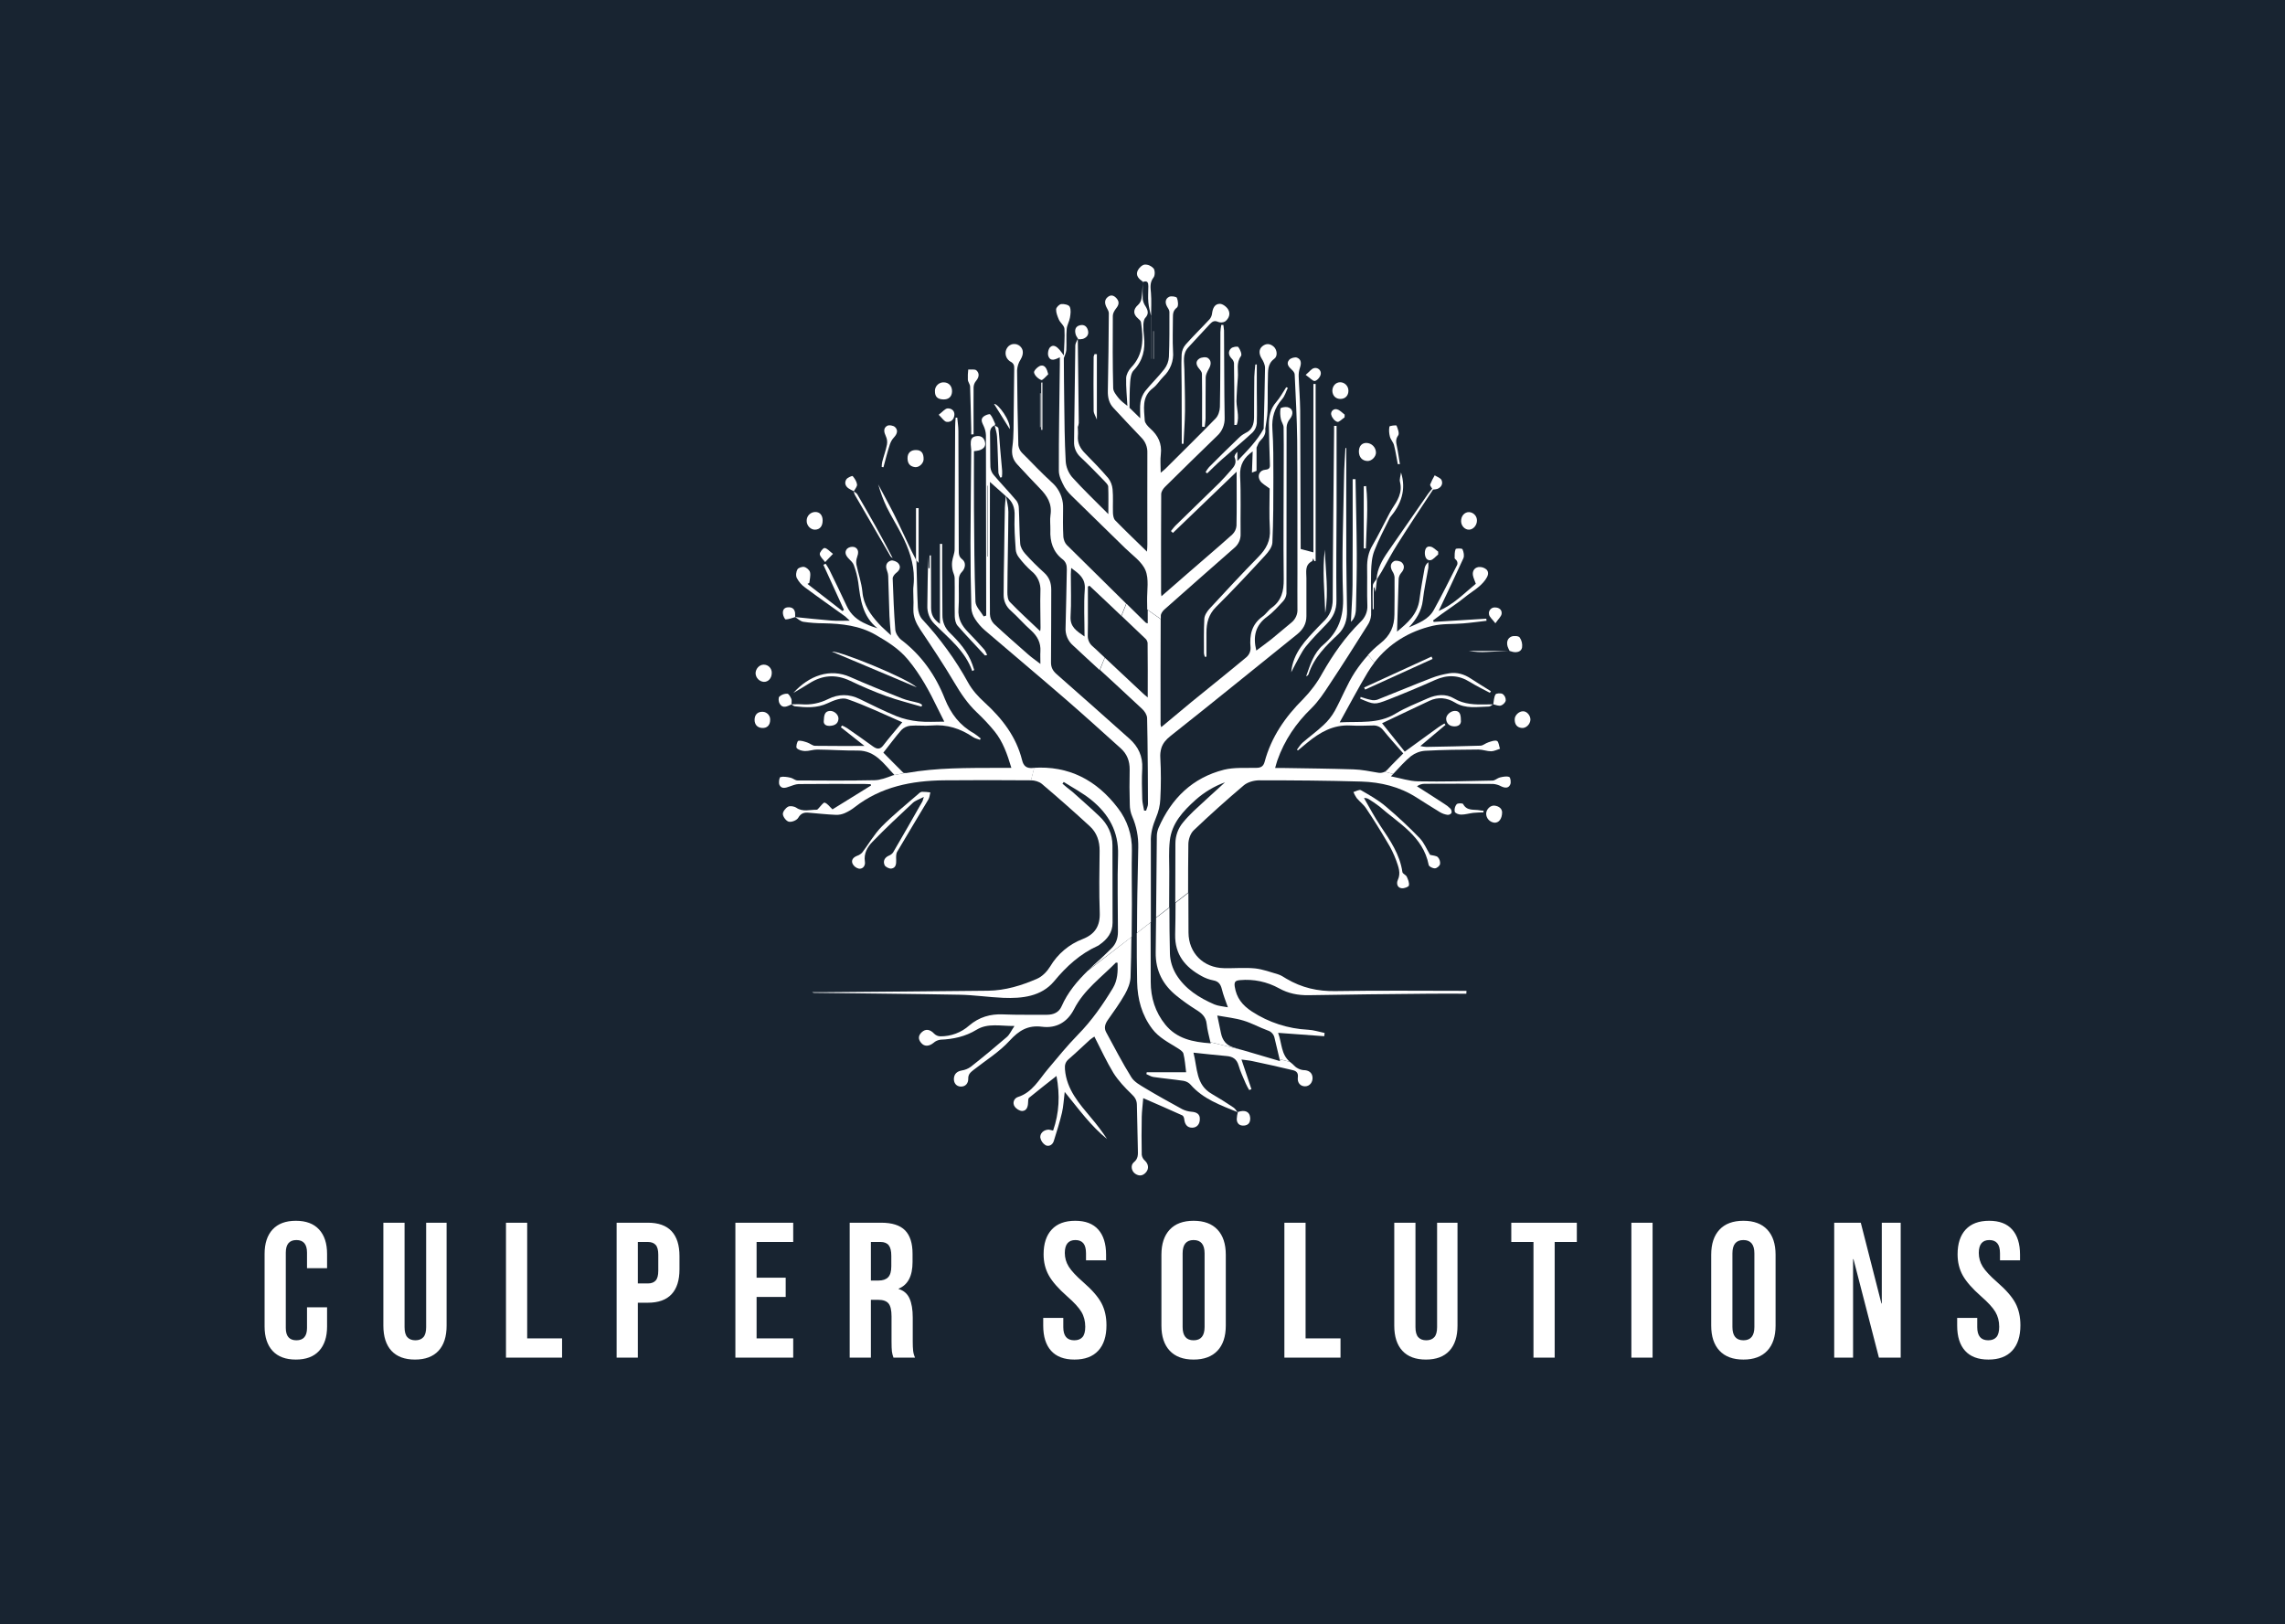 <svg xmlns="http://www.w3.org/2000/svg" viewBox="-14.755 68.55 604.51 429.72"><rect x="-14.755" y="68.55" width="604.51" height="429.72" fill="#808080" stroke="none"/><rect height="100%" width="100%" x="-14.755" y="68.55" fill="rgba(24, 36, 49, 1)"/> <svg xmlns="http://www.w3.org/2000/svg" xmlns:xlink="http://www.w3.org/1999/xlink" version="1.1" id="Layer_1" x="184.873" y="138.55" viewBox="65.7 26.394 622.41 730.802" xml:space="preserve" height="241" width="205.255" preserveAspectRatio="xMinYMin" enable-background="new 0 0 753.9 780.7" style="overflow: visible;"><path class="st0" d="M387.8,550.5c-0.1,9.3-0.2,18.5-0.3,27.8c-0.2,14.7,5.8,26.1,17,35c4.8,3.9,9.8,7.4,15,10.7  c4.6,2.8,8.3,5.7,8.9,11.7c0.5,4.7,1.8,9.4,3,14.7l0.1,0c0,0,0,0,0-0.1l25.1,6.2l-6.7-2c-5.8-1.7-8.8-5.7-10-11.3  c-0.9-4.2-1.8-8.4-3-14.3c7.8,1.4,14.6,2.1,21.1,4.1c6.6,2,12.8,5.5,19.4,7.9c2.9,0.9,5,3.3,5.5,6.3c1.2,5.3,2.5,10.5,4,16.8  l0.2,0.1c0,0,0-0.1,0-0.1l8,2c-7.1-5.9-6.3-14.9-9.4-23.2l37,2.7l0.3-2.6c-4.4-0.9-8.8-2.4-13.3-2.6c-16-0.8-31.5-5.8-45-14.6  c-7.8-5.1-12.4-11-13.8-20c-0.6-4,0.7-4.9,4.3-5.2c10.8-1,21.7,1.3,31.3,6.6c7.3,4.1,15.1,5.6,23.5,5.5c32.5-0.6,65-0.9,97.4-1.2  c9.8-0.1,19.5,0,29.3,0c0.1-0.8,0.1-1.5,0.1-2.3c-35,0-70-0.4-104.9,0.2c-14.4,0.3-27.3-2.7-39.5-9.9c-2.2-1.3-4.3-2.8-6.6-3.5  c-6.1-1.8-12.3-4.1-18.6-4.8c-8.2-0.8-16.6,0-25-0.2c-16.5-0.3-28.3-12.2-28.4-28.5c0-10.6-0.1-21.3-0.1-31.9l-10.3,8  c0,8.5-0.1,17-0.3,25.5c-0.3,16.1,8.1,26.1,21.3,33.3c2.9,1.6,6.1,2.8,9.3,3.4c4.3,0.8,5.9,3.2,6.9,7.2c1.1,4.6,2.9,9,4.8,14.4  c-4.1-0.8-7.7-1-10.8-2.3c-12.3-5.3-23.5-12.4-30.6-23.9c-3.1-5.1-4.9-10.9-5.1-16.8c-0.3-12.3-0.4-24.6-0.4-37l-8.7,6.7  L387.8,550.5z" style="fill: #FFFFFF; fill-opacity: 1;"></path><path class="st1" d="M487,664.2c0,0.5,0.1,0.9,0.3,1.3c-10-3-19.7-5.8-29.2-8.6l-1.5-0.4l-25.1-6.2c0,0,0,0,0,0.1  c0.1,0.3,0.1,0.5,0.2,0.8c-14.6-1-27.3-3.7-36.5-15c-8.1-10-11.7-21.7-11.7-34.3c0-15.9-0.1-31.8-0.1-47.7l-11.1,8.6  c0,13.1,0,26.2,0.3,39.4c0.3,13.5,3.7,26.3,12.1,37.4c5.3,7,12.9,10.8,20.1,15.3c1.9,1.2,4.4,2.7,4.9,4.5c1.2,4.7,1.5,9.7,2.2,15  h-31.6c-0.1,0.5-0.2,1-0.3,1.5c1.9,0.8,3.7,2,5.6,2.3c8.1,1.2,16.2,1.9,24.2,3.1c2.2,0.4,4.2,1.4,5.7,3.1c10.1,11.6,24,16.4,37.6,22  c-1-1.3-1.9-2.8-3.2-3.7c-5.7-3.8-11.5-7.5-17.4-10.9c-12.8-7.3-11.5-20.4-14.7-33.1c9.7,1,18.1,2,26.5,2.7c5,0.4,8.2,2.4,9.7,7.6  c1.4,4.9,3.7,9.6,5.7,14.4c0.8,1.8,1.8,3.6,2.8,5.3l1.8-0.7l-8-23.8c3.4,0.5,6.2,0.7,8.9,1.3c10.9,2.3,21.7,4.7,32.5,7.3  c2.8,0.7,4.3,2.3,3.8,5.8c-0.5,4.3,2.1,7.1,5.8,7.1s6.3-3.3,6-7.2s-3.2-5.8-7.3-5.8c-2-0.2-3.8-0.9-5.5-2c-1.5-0.9-2.6-2.5-4.1-3.6  c-0.4-0.3-0.7-0.5-1-0.8L495,666l-8-2C487,664.1,487,664.1,487,664.2z" style="fill: #FFFFFF; fill-opacity: 1;"></path><path class="st2" d="M387.8,470c2-4.7,3.2-9.7,3.4-14.8c0.6-11,0.6-22,0-33c-0.2-2.7,0.1-5.5,0.9-8.1l0,0c1.2-3.6,3.5-6.5,7.3-9.5  c34.1-26.9,67.7-54.4,101.6-81.6c4.7-3.8,7.4-8.4,7.4-14.5c0-10.2,0-20.3,0-30.5c0-5-1.5-10.5,4.5-13.6c0.5-0.3,0.6-1.4,0.9-2.3  l1,2.3l1-0.2V122.2l-1.8,0v135.1l-10.2-2.7c-0.1-37.1-0.2-74.2-0.4-111.4c-0.1-9-0.9-18-1.2-26.9c-0.1-2.4,0.2-4.8,1-7.1  c1.2-3.5,1.2-6.7-2.3-8.1c-1.6-0.7-5.1,0.3-6.3,1.7c-2.7,3.1-0.4,5.7,2.1,8c1.1,1,2.3,2.5,2.3,3.8c0.8,17.6,1.8,35.3,2,52.9  c0.3,35.4,0.1,70.7,0.2,106.1c0,9.7-0.1,19.3,0,29c0.3,4.2-1.5,8.3-4.8,11c-5.4,4.5-10.7,9-16.1,13.4c-3.9,3.1-8,6-12.1,9.1  c-2.8-11.5-0.7-20.3,8.7-27.2c4.8-3.5,8.8-8.1,12.9-12.5c1.5-1.7,2.4-3.8,2.6-6c0.1-44.5,0-88.9,0.1-133.4c0.1-2.5,1.1-4.9,2.7-6.8  c3.1-3.9,2.6-8.4-2-9.4c-1.8-0.4-5.4,0.3-5.6,1.1c-0.4,2.8-0.3,5.6,0.3,8.4c0.4,2.2,2.1,4.4,2.2,6.6c0.2,9.5,0.1,19,0.1,28.5  c0,31.1-0.4,62.3,0,93.4c0.1,9.5-1.7,17.2-9.7,23c-2.7,1.9-4.5,5-7.2,6.9c-8.8,6.3-10.7,14.9-9.7,25.1c0.1,2.9-1.1,5.6-3.2,7.5  c-14.7,12.3-29.7,24.2-44.5,36.3c-7.9,6.5-15.8,13.1-23.9,19.9c-0.3-0.6-0.5-1.3-0.6-1.9c0-28.2-0.1-56.5,0.1-84.7l-10.3-7.3  c0,0,0,0,0,0l-0.1,0c0,3.5,0,7,0,10.7c-1-0.3-1.4-0.4-1.6-0.6c-21.1-20.8-42.3-41.5-63.3-62.4c-1.4-1.6-2.2-3.6-2.5-5.7  c0.2,2.1,1.1,4.1,2.5,5.7c15.9,15.8,31.8,31.5,47.8,47.2l-3.9,9.8c6.3,6,12.6,12,18.9,18c1.1,0.9,1.8,2.2,2,3.7  c0.2,14.3,0.1,28.6,0.1,43.7v0c-1.8-1.5-3-2.4-4.1-3.5c-10.1-9.5-20.2-19-30.3-28.4l-3.9,9.8c-3.3-3-6.6-6-9.9-9.1  c14.6,13.4,29.2,26.8,43.7,40.4c2,1.8,3.9,4.8,4,7.3c0.1,5.6,0.2,11.2,0.3,16.7l4.8,3.1l-4.8-3.1c0.3,17.4,0.3,34.8,0.4,52.2  c0,1.8-1,3.6-1.5,5.4h-1.6c-0.5-3.1-1.4-6.2-1.5-9.3c-0.2-8.2-0.5-16.3,0-24.5c0.5-9.8-3.2-17.6-10.3-23.9  c-19.3-17.3-38.8-34.5-58.3-51.7c-3.1-2.7-4.7-5.5-4.6-9.8c0.2-19.3,0.1-38.6,0.2-58c0-5.4-1.5-9.9-5.7-13.7  c-5.3-4.8-10.4-9.8-15.2-15.2c-2-2.2-3.8-5.3-4-8.1c-0.7-9.4-0.6-18.9-1.1-28.4c0-2.1-0.6-4.1-1.8-5.9c-5.9-7-12.2-13.6-18.2-20.6  c-1.6-1.8-2.6-4.1-2.8-6.5c-0.3-9-0.1-18-0.3-27c-0.1-3.3,1-5.4,3.9-6.6c0.1-0.5,0.3-1,0.1-1.4c-1.2-2.5-2.1-5.3-3.9-7.3  c-0.6-0.6-4.1,0.6-5.5,1.9c-2.6,2.4-0.7,5.1,0.4,7.7c1,2.2,1.6,4.6,1.7,7.1c0.1,46.1,0.2,92.3,0.2,138.5v6.2l-2,0.7  c-2.3-3.9-6.4-7.8-6.6-11.8c-0.9-25-1-50-1.2-74.9c-0.1-15.3,0-30.6,0-45.9c1.3-0.1,2.7-0.3,4-0.6c3.4-1,5.8-3.1,4.8-6.9  c-0.9-3.5-3.3-5.1-7.1-4.5c-4.2,0.6-4.3,3.5-4.3,6.6c0,1.5,0.4,3,0.4,4.5c-0.2,24.8-0.5,49.6-0.6,74.5c0,17.5,0.2,34.9,0.7,52.4  c0.2,3.1,1.3,6.1,3,8.7c2.2,3.4,4.8,6.4,7.8,9c21.6,18.5,43.4,36.8,64.9,55.4c14.9,12.9,29.4,26.1,44,39.2  c5.2,4.6,7.4,10.4,7.3,17.3c-0.2,9.3-0.2,18.7,0.1,28c0,3.3,0.7,6.6,2,9.6c3.4,7.8,5,16.3,4.8,24.8c-0.2,16.6-0.8,33.3-0.9,49.9  c0,6.2-0.1,12.4-0.1,18.6l11.1-8.6c0-21.4,0-42.8,0-64.2C383.3,482.8,385.1,476.5,387.8,470z M503.8,254.6  C503.9,254.8,503.8,254.7,503.8,254.6L503.8,254.6z M253,260.7l-0.3-0.1v-56.8h0.3V260.7z M295,336.7L295,336.7  c-0.2,2.9,0,5.8,0,10.1c-3.9-3-7-5.1-9.8-7.6c-9.2-8.1-18.5-16.2-27.5-24.6c-2-2.1-3.1-4.8-3.2-7.7c-0.2-32.6,0-65.2,0-97.9v-8.2  l12.8,11.4h0c-0.3,3-0.7,6-0.8,9c-0.3,12.6-0.4,25.1-0.6,37.7c-0.2,10.8-0.4,21.6-0.4,32.4c-0.1,4.9,2,9.5,5.7,12.7  c5.7,5.1,10.7,11,16.4,16C292.7,324.7,295.4,329.9,295,336.7z M294.8,320.5L294.8,320.5c-8.2-7.8-16.5-15.3-24.3-23.4  c-1.7-1.7-2-5.2-2-7.9c0.1-21.5,0.7-42.9,0.8-64.4c0-4.2-1.2-8.3-1.9-12.5c5.3,4,7.2,9.1,6.9,15.9c-0.4,8.9,0.3,17.9,0.9,26.9  c0.2,2.3,1.1,4.4,2.5,6.2c3,4,6.4,7.7,10.1,11c5,3.9,7.7,10.1,7.2,16.5c-0.3,9.6,0.1,19.3,0.1,28.9  C295.1,318.7,295,319.6,294.8,320.5z" style="fill: #FFFFFF; fill-opacity: 1;"></path><path class="st2" d="M333.3,284.7L333.3,284.7c0,6.5,0,13.1,0,19.6C333.3,297.8,333.3,291.2,333.3,284.7z" style="fill: #FFFFFF; fill-opacity: 1;"></path><path class="st2" d="M268.6,93c0,0,0.1-0.1,0.1-0.1c2.2-3.1,6.5-3.7,9.6-1.5c1.5,1.1,2.4,2.5,2.7,4.1c-0.3-1.6-1.2-3-2.7-4.2  c-3.1-2.2-7.4-1.6-9.6,1.5C268.7,92.8,268.6,92.9,268.6,93c-2.4,3.4-1.6,8.3,1.9,10.7c0,0,0.1,0,0.1,0.1  C267.1,101.3,266.2,96.5,268.6,93z" style="fill: #FFFFFF; fill-opacity: 1;"></path><path class="st2" d="M333.2,324C333.2,324,333.2,324,333.2,324c-0.2,3.3,1.2,6.5,3.7,8.6c2.3,2.1,4.6,4.3,7,6.5  c-2.3-2.2-4.6-4.4-7-6.5C334.4,330.5,333,327.3,333.2,324z" style="fill: #FFFFFF; fill-opacity: 1;"></path><path class="st2" d="M304.2,200.9c4.9,4.3,8.1,10.2,9,16.6C312.3,211.2,309.1,205.2,304.2,200.9c-8.2-7.6-16-15.6-23.8-23.7  c-1.5-1.5-2.4-3.4-2.8-5.5c0.4,2.1,1.3,4,2.8,5.5C288.2,185.4,296,193.4,304.2,200.9z" style="fill: #FFFFFF; fill-opacity: 1;"></path><path class="st0" d="M391.6,310.8L391.6,310.8c0-0.8,0-1.8,0-2.7c0-1.6,1.4-3.6,2.7-4.8c18.8-16.7,37.7-33.3,56.6-49.9  c3.2-2.8,4.9-6.8,4.7-11.1c-0.2-15.5,0.4-31-0.4-46.5c-0.4-9,3.4-14.8,10.1-19.5c-0.2,5.7-0.4,11.4-0.6,17l3.7-1.4v-18.7  c1-1.9,1.5-4.1,3-5.5c2.7-2.7,4.6-5.5,4-9.4c0.6-4.9,1.7-9.7,1.8-14.6c0.3-8.6,0-17.3,0.3-26c0.2-5.6-0.6-11.5,5.1-15.7  c3-2.2,2.2-7.5-0.5-9.8c-2.9-2.5-6-2.7-9-0.3s-2.9,6.2-0.6,9.9c1.4,2.2,2.7,5,2.7,7.4c-0.2,16.3-0.7,32.6-1.1,48.9  c-5.3,9.7-12.9,17.4-21.1,25.9v-7.4c-1.5,1.5-2.7,3.4-2.1,4.7c1.7,4.2-0.3,7-2.8,9.8c-3.1,3.5-6.1,7-9.4,10.3  c-11.5,11.3-23.2,22.5-34.7,33.8c-1.6,1.5-2.9,3.3-4.3,5l1.6,1.5l51.1-49.1c0,15.1,0.2,29.2-0.1,43.3c-0.2,2.7-1.4,5.2-3.4,7.1  c-12,10.8-24.4,21.2-36.5,31.8c-6.6,5.7-13.2,11.5-20.3,17.7c-0.1-1.2-0.3-1.8-0.3-2.4c0-26.5-0.1-53,0.1-79.5c0-2,1.5-4.3,3-5.8  c13.8-13.7,27.8-27.3,41.8-40.9c4.1-3.7,6.3-9,6.1-14.6c-0.4-23.3-0.3-46.6-0.5-70c-0.1-1.5-0.3-3-0.5-4.5h-1.7  c-0.4,1.9-0.6,3.9-0.7,5.8c-0.1,20,0,40-0.4,60c-0.1,3.2-1.3,7.1-3.5,9.3c-13.2,13.6-26.8,26.9-40.2,40.3c-1,1-2.1,1.8-3.8,3.2  c0-5.6-0.5-10.3,0.1-14.8c1-8.6-2.2-15.1-8.5-20.7c-1.9-1.7-4.2-4.2-4.4-6.4c-0.5-9.2-2.7-19,6.6-26c3.3-2.5,5.5-6.3,8.4-9.2  c5.5-5.2,8.4-12.6,7.7-20.2c-0.5-9-0.1-18-0.1-27c0-3.2,0.1-5.8,3.2-8.2c1.4-1.1,1-5.5,0-7.8c-0.4-1-4.7-1.7-6.3-0.8  c-3,1.5-3.4,4.6-1.6,7.8c0.8,1.4,1.9,2.8,1.9,4.3c0,12,0.1,24-0.4,36c-0.2,3.6-1.5,7-3.7,9.9c-4.8,6.2-10.5,11.6-15.4,17.7  c-1.9,2.6-3.2,5.6-3.7,8.8c-0.6,4-0.2,8.1-0.2,12.9l-8.6-8.4c0.1-6.8,0-13.5,0.5-20.3c0.2-3.3,0.7-7.5,2.7-9.6  c7.6-7.9,9.6-17,8.4-27.4c-0.4-3.1-0.5-6.3-0.5-9.4c0.1-1.8,0.4-4.2,1.5-5.4c3.1-3.3,2.2-6.1,0.2-9.4c-1.2-1.7-1.9-3.7-2.2-5.7  c-0.2-4.1-0.1-8.1,0-12.2c-0.3,3.9-0.4,7.8-1,11.6c-0.3,2-1.2,3.8-2.7,5.2c-4,3.5-4.2,7.4-0.2,10.8c1,0.9,2.4,2,2.5,3.2  c2,13.1,2.2,25.8-8,36.4c-2,2.1-3.8,5.5-3.9,8.3c-0.2,7.4,0.6,14.9,1,22.4c-2.4-2-5.1-3.8-7-6.2c-1.9-2.4-4.4-5.4-4.4-8.1  c-0.5-19.3-0.4-38.6-0.3-58c0-2,1.3-4.2,2.6-5.9c2.2-2.7,2.9-5.2,0.5-8c-1.9-2.2-4.3-3.4-7-1.3c-2.9,2.2-2.7,5.1-1.3,8.1  c0.7,1.6,2,3.3,2,4.9c-0.1,20.8-0.4,41.6-0.8,62.4c-0.1,5.3,0.9,9.9,4.5,13.7c7.4,7.9,14.7,15.9,22.2,23.6c3.4,3.3,5.2,7.8,5,12.5  c-0.1,24.5,0,49,0,73.4c0,1.6-0.1,3.1-0.3,5.8c-9-8.8-17.4-16.8-25.5-25.1c-1.3-1.3-1.7-3.9-1.8-6c-0.2-6.3,0.3-12.7-0.3-19  c-0.3-3.2-1.5-6.3-3.5-8.9c-5.8-6.8-12.1-13.3-18.4-19.7c-4-4-6.4-8.4-5.9-14.2c0.2-2.3,0-4.7-0.1-7v-0.1c0.4-1,0.7-2.1,0.8-3.2  c-0.2-22.5-0.5-45-0.8-67.5c-0.7,1.7-1.9,3.4-2,5.2c-0.4,25.8-0.7,51.6-1,77.3c-0.2,4.7,1.7,9.2,5.2,12.4  c6.6,6.2,12.9,12.7,19.2,19.2c1.2,1.3,2.9,2.9,3,4.4c0.3,7,0.1,14,0.1,22.1c-10.4-10.5-20.2-19.8-29.2-29.8c-2.9-3.6-4.7-8-5-12.6  c-0.9-16.3-1-32.6-1.2-48.9c-0.2-11.3-0.2-22.6-0.3-33.9c0.7-2.1,1.8-4.2,2-6.4c0.3-5.6-0.2-11.3,0.3-16.9c0.2-3.1,2.1-6,2.6-9.1  c0.5-2.9,1-6.4-0.2-8.8c-0.7-1.5-4.5-2.4-6.8-2.1c-1.6,0.2-4,2.6-4.1,4.2c-0.1,2.7,1.1,5.6,2.2,8.2s4.4,4.9,4.5,7.5  c0.4,7.1-0.3,14.2-0.5,21.3c-1.1-1.5-2.2-3.1-3.4-4.5c-2.1-2.4-4.9-4.7-7.6-2.1c-1.5,1.5-2.2,5.4-1.3,7.4c1.8,4.4,5.6,2.3,9.1,0.7  c0,2.2,0,3.8,0,5.5c-0.3,28.5-0.9,57-0.8,85.5c0,4.4,2.4,9.1,4.6,13.2c2,3.5,5.2,6.5,8.2,9.4c13.4,13.2,27,26.3,40.4,39.5  c5.8,5.7,13.4,10.8,16.3,17.8s1.2,16,1.3,24.2c0,2.4,0.1,4.8,0.1,7.2c0,0,0,0,0,0L391.6,310.8z" style="fill: #FFFFFF; fill-opacity: 1;"></path><path class="st0" d="M557.9,339.7c-3.9,4.3-7.4,8.9-10.6,13.7c-6.3,9.7-10.5,20.8-16.1,31c-2.4,4.3-5.5,8.2-9.1,11.5  c-5.3,5-11.3,9.3-16.8,14.1c-1.8,1.6-3,3.7-4.5,5.6l0.8,0.6l7.6-6.3c10-8.2,20.7-14.4,34.3-13.7c6,0.3,12,0.2,18,0  c3.3-0.3,6.6,1.2,8.6,3.9c5.1,6.3,10.6,12.3,16,18.5c-4.2,4.3-8.5,8.4-12.6,12.9c-0.6,0.7-1.4,1.3-2.2,1.8l6.7,1.8  c5.2-5.5,9.4-10.3,14.3-14.3c3.3-2.5,7.2-4,11.3-4.3c14.3-0.8,28.6-0.9,42.9-1c3.3,0,6.7,1.4,10.1,1.4c2.3,0,4.7-1.3,7.1-2  c-0.8-2.2-1-5.6-2.4-6.3c-1.8-0.8-4.7,0.4-6.9,1.1c-2.3,0.7-4.2,2.6-6.3,2.7c-14.5,0.5-29,0.7-43.5,1c-1.6-0.1-3.2-0.3-4.8-0.7  l20.2-17l-0.9-1.1c-1.6,1-3.3,1.9-4.8,3c-9,6.5-18,13.1-27,19.6c-5.9-7.5-11.9-14.9-18.2-22.8c13.2-6.2,25.5-12.2,38-18  c7-3.3,14.1-2.5,20.5,1.4c8.7,5.3,18,3.4,27.2,3.2c1.1,0,2.1-1,3.2-1.7c-1.8,0-3.5-0.1-5.2,0c-9,0.2-17.8,0.1-26-4.8  c-6.7-4-14.2-3.1-21.2,0c-8.7,3.9-17.6,7.3-25.7,12.2c-13.9,8.5-29,6.1-44.8,7c7.8-14,14.7-27.2,22.4-40c1.7-2.7,3.4-5.3,5.4-7.9  l-0.1-0.1c0,0,0,0,0,0L557.9,339.7z" style="fill: #FFFFFF; fill-opacity: 1;"></path><path class="st3" d="M629.1,264.2c0.5,0.9,0.6,2,0.3,3c-6.2,12.2-12.2,24.4-18.8,36.3c-4.3,7.8-12.4,10.6-20,14  c5.8-6.3,10.2-13,11.2-21.8c1-8.8,2.9-17.3,4.4-26c0.1-1.5,0.1-3,0-4.5c-1.5,1.2-2.6,2.9-3,4.9c-1.5,8.3-3,16.6-4.1,25  c-1.5,11.8-9.4,18.7-18,25.8c0.4-14.6,0.8-28.5,1.3-42.5c0.2-1.7,0.9-3.3,2-4.6c2.5-2.8,3.1-5.9,0.5-8.4c-1.3-1.2-4.8-1.9-6.3-1  c-3.2,1.9-3,5.1-1.1,8.3c0.9,1.3,1.4,2.9,1.6,4.4c0.1,10,0,20-0.1,30c-0.1,9.6-3.2,16.9-11.4,23.3c-3.5,2.8-6.8,5.8-9.8,9.2l0.1,0.1  l4.9,6.1c0,0,0,0,0,0c11.8-15.2,27.7-25.1,47-29.6c7.8-1.8,16.2-1.2,24.3-1.9c6.3-0.5,12.5-1.4,18.8-2.1c-0.1-0.6-0.2-1.1-0.2-1.7  l-42.2,2.6l-0.5-1.2c2.3-1.7,4.7-3.5,7-5.2c6.2-4.5,12.6-8.6,18.5-13.4c5.6-4.6,12.3-8,16.6-14.2c1.9-2.7,3.1-5.7,0.7-8.1  c-1.8-1.5-4.1-2.2-6.4-1.9c-3.3,0.5-5,3.3-4.4,6.7c0.4,2.2,1.5,4.2,2.3,6.7c-9.3,7.6-17.8,16.6-29.8,21.8  c6.9-14.6,13.5-28.3,19.8-42.2c0.9-2,0.3-5.1-0.7-7.3c-0.3-0.8-5.2-0.8-5.5-0.1c-0.9,2.2-0.8,4.8-0.8,7.3  C627.4,262.6,628.7,263.3,629.1,264.2z" style="fill: #FFFFFF; fill-opacity: 1;"></path><path class="st2" d="M671.1,437.5c-2.1-0.8-5-0.2-7.5,0.4c-2,0.5-3.8,2.4-5.8,2.5c-20,0.4-39.9,1-59.9,0.6c-6.9-0.1-13.8-2.5-21.7-4  c0.6-0.6,1.2-1.3,1.8-1.9l-6.7-1.8c-1.8,0.9-3.9,1.2-5.9,0.7c-6.4-1.1-12.8-2.4-19.2-2.6c-18.6-0.6-37.3-0.8-56-1.1  c-2.1,0-4.2,0-6.9,0c0.8-2.7,1.2-4.4,1.8-6.1c5.7-16.2,15-29.9,27.3-41.8c5.6-5.5,10.1-12.3,14.4-18.9  c10.5-15.8,20.6-31.8,30.7-47.8c1.6-2.4,2.6-5.2,2.8-8.2c0.2-11.7-0.3-23.3,0-35c0.2-5.5,0.6-11.4,2.6-16.5  c3.5-9.1,8.2-17.8,12.5-26.6c8.9-10.5,13.3-22.2,8.9-36.2c-0.3,2.6-1.4,5.4-0.8,7.7c2.1,8.6-2.1,15-6.4,21.5  c-1.2,1.8-2.1,3.7-3.1,5.6c-4.2,7.9-8.1,16-12.6,23.7c-3.4,5.7-4.4,11.7-4.3,18.1c0.2,10-0.2,20,0.2,30c0.3,5-1.8,9.9-5.5,13.3  c-12.3,12.1-22,26.1-30.6,41.1c-4.1,7.6-9.3,14.5-15.3,20.7c-14.5,14.4-25.7,30.6-31,50.4c-1,3.7-3,4.9-6.8,4.9  c-8.6,0.2-17.6-0.5-25.8,1.5c-25.3,6.4-42.2,23-52.5,46.6c-0.9,2.2-1.4,4.5-1.4,6.8c-0.2,21.7-0.4,43.5-0.6,65.2l1.8-1.4l8.7-6.7  l0,0c0-9.7,0.1-19.3,0.1-29c0-8.1-0.5-16.3,0.4-24.4c1.5-14.2,10.8-24,20.8-33c6.9-6.1,14.9-10.9,23.5-14  c-9.1,8.3-17.2,15.6-25.1,23c-3,2.9-5.9,5.9-8.5,9.1c-4,4.7-6.2,10.8-6.2,17c0,15.8,0,31.6-0.1,47.4l10.3-8c0-13,0-26.1,0.2-39.1  c0.1-3.8,1.7-8.5,4.4-11c13-12.4,26.4-24.4,40.1-36c3.1-2.6,8.2-4,12.4-4c27.3,0,54.6,0.2,81.9,1c15.6,0.5,30.6,4.1,44.1,12.7  c6.3,4,12.6,8,19,11.9c1.9,1.1,3.9,1.8,6,2.1c1.3,0.1,2.5-0.5,3.2-1.5c0.3-1.2,0-2.5-0.9-3.5c-1.4-1.4-3-2.7-4.7-3.7  c-7.3-4.8-14.7-9.5-22.1-14.2c1.8-1.3,3.9-2,6.1-2c18.3-0.1,36.7-0.1,55,0.1c2.2,0.2,4.4,0.8,6.4,1.9c2.9,1.4,5.9,1.8,7.3-1.4  C672.7,442.1,672.2,438,671.1,437.5z" style="fill: #FFFFFF; fill-opacity: 1;"></path><path class="st0" d="M184.7,433.8c-5.3-5.2-10.5-10.6-15.7-15.8c5-6.3,9.5-12.5,14.5-18.2c1.9-1.9,4.4-3.1,7.1-3.4  c5.6-0.5,11.4,0.3,17-0.2c12.4-1.1,23.3,2.5,33.4,9.3c1.6,1.1,3.7,1.5,5.5,2.2l0.6-1.1c-1.7-1.5-3.5-2.8-5.4-4.1  c-11.3-6.3-18.5-15.6-23.4-27.8c-7.3-18.6-18.6-34.8-34.9-47.2c-2.3-1.8-4.5-5.2-4.8-8c-1.1-13.8-1.6-27.5-2.1-41.3  c0-1.5,1.5-3.4,2.8-4.4c2.9-2.2,4-4.9,1.8-7.6c-1.2-1.5-4.3-2.8-6-2.3c-3.4,1-4.7,3.9-3.3,7.6c0.6,1.5,1,3.1,1.1,4.8  c0.4,10.7,0.6,21.3,1,32c0.2,4.7,0.7,9.3,1.2,15.5c-4-3.8-7.1-6.3-9.8-9.3c-6.6-7.3-12.2-15-13.1-25.6c-0.7-7.3-3.3-14.5-4.8-21.8  c-0.3-1.9-0.2-3.9,0.5-5.8c1.2-3.3,1.6-6.6-1.9-8.2c-2.1-0.6-4.3-0.2-6,1.2c-2.6,2.9-1,5.8,1.5,8.3c1.5,1.5,3.2,3.1,3.8,4.9  c1.7,4.5,2.9,9.2,3.6,14c1.7,13.7,3.4,27.2,15.4,36.7c-3.1-0.9-6.1-2-9-3.4c-7-3-12.4-7.4-15.7-14.5c-4.5-9.8-9.3-19.5-14-29.2  c-0.8-1.6-1.9-3.1-2.9-4.7l-1.8,0.9l16.5,36.1l-1.2,1l-28.1-21.8l1.5-0.8c0.3-2.8,1.2-5.8,0.6-8.5c-0.4-1.8-2.7-3.8-4.6-4.3  c-1.6-0.4-4.7,0.6-5.5,1.9c-1.1,1.9-1.5,5.1-0.5,7c1.6,3,3.8,5.6,6.5,7.5c10.6,7.9,21.5,15.5,32.3,23.3c1.3,1.1,2.5,2.2,3.7,3.4  c-5.2,0-10,0.3-14.8-0.1c-9.7-0.8-19.3-1.8-29-2.8c2.1,1.4,4.2,3.4,6.5,3.8c5.4,0.8,10.9,1.2,16.4,1.2c14.5,0.3,28.7,1.8,41.7,9.3  c9.5,5.5,18.7,11.2,25.9,19.9c10,12,17.3,25.6,24,39.5c1.7,3.5,3.4,6.9,5.1,10.2c-7.2,0-14,0.5-20.8-0.2c-6-0.6-12-2-17.6-4.2  c-10-4.1-19.7-9-29.4-13.7c-8.5-4.2-17-4.2-25.4,0c-6.6,3.3-13.9,4.8-21.2,4.2c-2.8-0.2-5.5,0-8.3,0c0.9,0.6,1.8,1.4,2.8,1.6  c9,1,17.7,1.6,26.4-2.5c4.8-2.3,11.3-4.8,15.6-3.3c14.8,5.1,29,12,44.2,18.6c-5.8,7-10.7,12.6-15.2,18.5c-2.7,3.6-5.2,3.1-8.3,0.9  c-6.9-5-13.8-9.9-20.8-14.7c-1.3-0.8-2.6-1.5-4-2.1l-1,1.4l19,15c-13.3,0-26.5,0.1-39.6-0.1c-2.1,0-4.2-2-6.4-2.7  c-2.2-0.7-4.9-1.7-7.1-1.3c-0.9,0.2-2.1,4.9-1.3,5.8c1.4,1.6,4.3,2.3,6.6,2.4c3.2,0.1,6.5-1.2,9.8-1.2c10.8,0.1,21.6,0.9,32.5,0.8  c14.3-0.1,21,10.8,29.5,19.6l-0.3,0.1l7.9-1.6C185.4,434.3,185,434.1,184.7,433.8z" style="fill: #FFFFFF; fill-opacity: 1;"></path><path class="st2" d="M193.1,297.6c0,1.5,0,3-0.1,4.5c0,0.4,0,0.8,0,1.3c0-0.4,0-0.8,0-1.2C193.1,300.6,193.1,299.1,193.1,297.6z" style="fill: #FFFFFF; fill-opacity: 1;"></path><path class="st2" d="M193.4,278.6c0,1.8-0.1,3.6-0.3,5.5c-0.2,1.5-0.2,3-0.2,4.5c0-1.5,0.1-3,0.2-4.5  C193.3,282.3,193.4,280.4,193.4,278.6z" style="fill: #FFFFFF; fill-opacity: 1;"></path><path class="st2" d="M159.1,444.4l-31,19.3L159.1,444.4C159.1,444.5,159.1,444.5,159.1,444.4z" style="fill: #FFFFFF; fill-opacity: 1;"></path><path class="st2" d="M368.1,565.9l0.1-0.1c0.1-8.8,0.2-17.5,0.2-26.3c0-14.3-0.3-28.7,0-43c0.3-12.3-3.7-24.3-11.2-34  c-17-22.4-39.4-34.3-68.1-32.3c-5.1,0.4-7.5-1.4-8.7-6.3c-4.7-18.8-15.9-33.3-30-46.2c-5.1-4.6-10-10-13.3-16  c-10.1-18.4-22.5-35.4-36.8-50.8c-2.1-2.3-3.3-6.2-3.5-9.4c-0.7-12.6-0.8-25.2-1.2-37.9c0,0,0,0,0,0c0.3,12.6,0.5,25.3,1.2,37.9  c0.2,3.2,1.4,7.1,3.5,9.4c14.3,15.3,26.6,32.4,36.8,50.8c3.3,6,8.2,11.4,13.3,16c14.1,12.9,25.3,27.4,30,46.2  c1.2,4.9,3.7,6.7,8.7,6.3l0.9-0.1l-2.6,10.1c2.9,0,6.5,1,8.7,2.8c13.1,11.1,25.9,22.4,38.5,34c5.6,5.1,8,12,7.9,19.8  c-0.2,16.5-0.5,33,0.1,49.5c0.4,10.8-3.9,17.4-13.6,21.2c-11,4.2-20.2,12-26.2,22.1c-2.4,3.9-6.2,7.9-10.3,9.7  c-12.5,5.5-25.6,9.5-39.5,9.7c-44.8,0.5-89.6,0.8-134.5,1.2c-2.2,0-4.4,0-6.6,0c0.6,0.4,1.3,0.6,2,0.5c38.7,0.5,77.3,0.8,116,1.5  c11.8,0.2,23.5,2,35.3,2.5c15.1,0.6,30.5-1,40.8-13.3c10-12.1,21-22.1,35.2-28.5c0.4-0.2,0.9-0.5,1.2-0.8  c6.2-4.3,10.5-9.7,10.5-17.7c0-20.7,0-41.3-0.1-61.9c0-9.3-3.8-17.2-10.5-23.5c-7-6.7-14.3-13-21.5-19.5c-1.4-1.2-2.9-2.2-4.3-3.4  c-1.4-1.2-2.5-2.2-3.8-3.2l1-1.4c7.4,4.7,15.2,8.8,22,14.3c14,11.3,22.2,25.5,21.6,44.4c-0.7,20.5-0.1,41-0.1,61.5  c0,5.2-1.5,9.8-5.4,13.5c-2.8,2.6-5.4,5.4-8.3,8c-3.4,3-6.7,6-9.9,9.1L368.1,565.9C368.1,565.9,368.1,565.9,368.1,565.9z" style="fill: #FFFFFF; fill-opacity: 1;"></path><path class="st2" d="M191.8,256.6c1.1,2.2,2.3,4.4,3.4,6.6c0,0,0,0,0,0v0c0,0,0,0,0,0C194.1,260.9,192.9,258.8,191.8,256.6  c-4.8-10-9.4-20.2-14.4-30.2c-4-8-8.4-15.8-12.6-23.7c0,0,0,0.1,0,0.1c4.2,7.9,8.6,15.6,12.5,23.6  C182.4,236.4,187,246.6,191.8,256.6z" style="fill: #FFFFFF; fill-opacity: 1;"></path><path class="st2" d="M86.3,437.6c2.5-0.6,5.4,0,8.1,0.5c1.9,0.4,3.7,2.2,5.6,2.2c20.7,0.1,41.4,0.2,62-0.2c4.9-0.1,9.6-2,14.6-3.9  l9.5-1.9c0.5,0.1,1.1,0.1,1.6,0c24.1-4.3,48.4-4,72.7-4.1c3.4,0,6.8,0,11.2,0c0,0,0,0,0,0c-4.3,0-7.8,0-11.2,0  c-24.3,0.1-48.6-0.2-72.7,4.1c-0.5,0.1-1.1,0.1-1.6,0l-0.5,0.1l-7.9,1.6l-1.2,0.2c-5,1.9-9.8,3.8-14.6,3.9  c-20.6,0.5-41.3,0.3-62,0.2c-1.9,0-3.7-1.8-5.6-2.2C91.8,437.5,88.9,437,86.3,437.6c-0.5,0.1-1.1,2.3-1.1,4.2  C85.3,439.9,85.8,437.7,86.3,437.6z" style="fill: #FFFFFF; fill-opacity: 1;"></path><path class="st1" d="M416.2,706.1c-2.6-0.2-5.1-0.9-7.5-2.1c-9.9-5.4-19.8-10.9-29.5-16.7c-4.1-2.5-8.8-5-11.2-8.8  c-7.3-11.7-13.6-24-20.2-36.1c-1.9-3.4-1-6.6,1.2-9.8c4.8-6.8,9.7-13.6,13.8-20.8c2.3-4.1,4.3-8.9,4.5-13.5  c0.4-10.8,0.6-21.5,0.7-32.3c0,0,0-0.1,0-0.1l-34.3,26.6l-0.7,0.5c-8.5,8.3-16.1,17.3-21,28.5c-2.1,4.9-6.5,6.8-11.8,6.8  c-11.7-0.1-23.4,0.2-35-0.3c-10.4-0.5-19.4,2.2-27.3,8.9c-6.4,5.7-14.7,8.8-23.3,8.7c-1.8-0.1-3.5-0.8-4.8-2.1  c-3.3-3.5-6.8-4.2-10-1.2c-2.8,2.6-3,5.5-0.6,8.4c2.6,3.3,6.4,3.1,10.1,0.1c1.5-1.4,3.5-2.2,5.5-2.5c10.3-0.4,20-2.5,29-8  s19.1-2.9,30.4-3c-2.7,3.9-3.9,7-6.2,8.9c-9.4,8.1-19,16.1-28.8,23.8c-2.2,1.6-4.7,2.6-7.3,3c-3.9,0.7-6.1,2.8-6.3,6.6  c-0.1,3.3,1.7,6,5.2,6.3c4.2,0.3,6.4-2.8,6.3-6.2c-0.1-3.8,1.9-5.2,4.2-7.1c9.8-7.7,20.7-14.4,29-23.5c7.5-8.2,14.7-12.6,25.9-11.2  c11.6,1.5,20.5-3.7,25.8-14.1c7.9-15.5,21.8-25.4,33.5-37.3c0.1-0.1,0.6,0,1.4,0.1c0.3,7,0,14-3.7,20.2c-8.1,13.4-17,26.2-28.1,37.5  c-8.6,8.8-16.3,18.3-24.2,27.7c-7.1,8.4-12.3,18.6-24,22.3c-2.6,0.9-4.1,3.7-3.2,6.3c0.1,0.4,0.3,0.8,0.6,1.2c1.1,1.9,4,3.7,6.1,3.7  c3.5-0.1,4.6-3.3,4.7-6.6c0.1-1.4,0-3.3,0.8-4c7-5.8,14.2-11.3,22-17.5c2.9,15.4,2.2,29.7-2.7,43.8c-1.8-0.3-3.1-0.9-4.4-0.7  c-3.6,0.5-6.1,3-5.9,6.3c0.5,2.6,2,4.8,4.3,6.2c2.8,1.3,5.7-0.4,6.6-3.6c2.3-7.4,4.7-14.9,6.5-22.5c1.2-5.1,1.4-10.4,2.2-16.7  c11.2,13.7,20.9,27.3,34,37.8c-3.9-5.9-8.2-11.6-12.8-17c-9.6-11.5-19.7-22.7-21-38.9c-0.3-3.5,0.3-5.9,3.1-8.3  c5.8-5,11.3-10.3,17-15.5c1.1-0.9,2.3-1.7,3.5-2.5c5.2,10.1,9.7,20,15.3,29.2c3.9,6.2,9.2,11.8,14.5,16.9c2.7,2.5,4.2,4.9,4.3,8.4  c0.2,12.2,0.6,24.3,0.8,36.5c0.1,3.6,0.3,7-3.2,9.8c-2.9,2.4-2,7.1,1,9.2c3.2,2.2,6.3,1.8,8.8-1.2c2.5-3,1.8-6.7-1-9.3  c-1.4-1.2-2.3-2.9-2.5-4.7c-0.2-10.2-0.2-20.3,0-30.5c0.1-4.7,0.8-9.4,1.2-14.9c11,4.8,21.2,9.2,31.3,13.8c0.9,0.4,1.5,2,1.6,3.1  c0.4,4.1,2.4,6.9,6.5,6.8c3.9-0.1,6-3.1,6-6.8C423.1,707.9,420.2,706.4,416.2,706.1z" style="fill: #FFFFFF; fill-opacity: 1;"></path><path class="st1" d="M493.5,125.3l-1.3-0.5c-2.6,4-4.9,8.3-8,11.9c-4.8,5.4-6,11.8-5.9,18.5c0.1,10.3,0.5,20.6,0.8,30.9  c0.1,2.5,0.3,4.6-3.7,4.9c-4.7,0.4-6.7,4.9-4.1,8.9c1.5,2.3,4.5,3.8,7.6,6.2c0,10-0.5,21.4,0.2,32.6c0.6,9.2-2.9,15.8-9.1,22.1  c-13.4,13.7-26.4,27.7-39.4,41.8c-2,2.2-4,5.3-4.1,8.1c-0.5,9.1-0.3,18.3-0.3,27.5c0.1,1,0.4,2,0.7,2.9l1.3-0.1c0-6.4,0-12.8,0-19.2  c0-7.9,1.7-14.7,7.7-20.7c13.5-13.4,26.4-27.2,39.3-41.2c2.7-2.9,5.7-6.8,5.9-10.4c0.8-17.4,0.8-34.9,0.8-52.3c0-13,0.1-26-0.8-38.9  c-0.6-9.2,1.7-16.9,7.7-23.8C491.1,131.9,492,128.4,493.5,125.3z" style="fill: #FFFFFF; fill-opacity: 1;"></path><path class="st1" d="M224.5,271.4c0.4,2.2,1.7,4.3,1.7,6.4c0.2,10.3-0.1,20.7,0.1,31c0.1,2.5,0.7,5.6,2.3,7.4  c7.1,8.1,14.6,15.9,21.9,23.8c0.1,0.1,0.6-0.1,1.8-0.4c-0.9-1.6-1.4-3.2-2.4-4.4c-4.2-4.7-8.5-9.4-12.9-13.9  c-5.1-5.2-8.3-10.8-7.7-18.6c0.6-8.1,0-16.3,0.3-24.5c0.2-2,1-3.8,2.4-5.2c2.9-3,3.5-7.6,0.3-10.1c-2.8-2.1-2.8-4.5-2.8-7.4  c-0.1-31.8-0.2-63.7-0.3-95.5c0-3.6-0.6-7.2-0.9-10.8H227c-0.2,2.5-0.4,5.1-0.4,7.6c-0.1,32.7-0.2,65.3-0.4,98c0,3.3-1.6,6.6-2,9.9  C223.9,267,224.1,269.2,224.5,271.4z" style="fill: #FFFFFF; fill-opacity: 1;"></path><path class="st1" d="M558.4,455.3c3,1.8,5.9,3.8,8.6,5.9c15.5,13.6,35,23.9,39.5,46.9c0.2,1.3,3.3,2.8,5,2.7c1.5,0,3.8-1.9,4.1-3.4  c0.3-2-0.4-4.1-1.8-5.6c-1.4-1.2-3.9-1.2-6.2-1.8c-2.7-4.5-4.8-9.7-8.3-13.4c-8.7-9-17.8-17.5-27.3-25.5c-6-5.1-13.1-9.1-19.9-13  c-1.3-0.7-4,0.9-6,1.5c0.7,1.7,1.6,3.3,2.6,4.8c2.4,2.9,5.6,5.2,7.6,8.3c5.9,8.8,11.5,17.8,16.9,27c2.9,4.6,5.3,9.6,7.2,14.7  c1.7,5,4,10.1,1.3,15.8c-1.1,2.4-0.7,6.2,3.2,6.6c1.9,0.2,5.5-1.1,5.7-2.2c0.5-2.2-0.7-4.9-1.7-7.1c-0.7-1.5-3.3-2.3-3.5-3.7  c-2-14.2-9.9-25.5-17.6-37c-4.8-7.2-8.9-14.9-13.2-22.4C556,454.3,557.3,454.6,558.4,455.3z" style="fill: #FFFFFF; fill-opacity: 1;"></path><path class="st1" d="M197.2,451c-9.9,8.6-20.2,16.9-29.4,26.2c-6.1,6.2-10.5,14-15.8,21c-1.1,1.1-2.4,2-3.9,2.5  c-3.1,1.2-5.1,3.3-3.8,6.4c1,2,2.9,3.5,5.2,4c3.4,0.3,5.2-2.7,4.7-5.7c-1-6.5,2-11.7,6-15.8c10.4-10.8,21.4-21,32.3-31.2  c2.1-2,5.2-2.9,9-4.9c-0.3,1.2-0.7,2.3-1.1,3.5c-7.8,13.7-15.6,27.5-23.6,41.1c-0.8,1.1-2,2-3.3,2.5c-3.5,1.5-4.9,4.4-3.5,7.6  c0.6,1.5,3.7,3,5.4,2.8c3.7-0.5,4-3.7,3.9-7c-0.1-2.2-0.2-4.8,0.8-6.5c8.2-14,16.7-27.9,25-41.9c1-1.6,1.1-3.8,1.6-5.7  c-2.1-0.3-4.2-0.5-6.4-0.5C199.2,449.3,198,450.2,197.2,451z" style="fill: #FFFFFF; fill-opacity: 1;"></path><path class="st1" d="M517.8,317.2c-9.8,10.4-20.2,20.5-21.6,36.3c1-2,2-4,3.1-6c2.8-4.9,5.1-10.2,8.5-14.5  c5.3-6.6,11.4-12.6,17.2-18.7c4.9-5.1,7.6-10.8,7.5-18.3c-0.3-24.6,0-49.3,0.1-73.9c0-22.1,0-44.2,0-66.3h-2c0,1.7,0,3.5,0,5.2  c-0.4,44.6-1,89.2-1.1,133.9c0,7.7-2.5,13.5-7.9,18.4C520.3,314.6,519,315.9,517.8,317.2z" style="fill: #FFFFFF; fill-opacity: 1;"></path><path class="st1" d="M521.9,331.5c-7.6,6.5-10.5,16-13.7,25.2c0.8-0.2,1.5-0.8,1.9-1.6c4.3-13.4,13.9-22.8,23.8-32.1  c5.2-5,7.2-11.5,7.1-18.6c-0.2-13.6-0.5-27.3-0.6-40.9c-0.1-30,0-59.9,0-89.9h-0.7c-0.4,7.6-1,15.2-1.1,22.8  c-0.5,32.1-2,64.3-0.8,96.3C538.4,309.1,534.1,321.1,521.9,331.5z" style="fill: #FFFFFF; fill-opacity: 1;"></path><path class="st1" d="M408.4,170.2h1.4c0.4-8.7,1.1-17.4,1.2-26.2c0.1-11.1-0.3-22.2-0.5-33.3c-0.1-6.1-1.7-12.5,3-17.7  c5.8-6.4,11.8-12.7,17.6-19c1.9-2,3.6-2.9,6.5-1.6c1.8,0.7,3.8,0.6,5.5-0.3c3.2-2.4,4.6-6.2,2.5-9.7c-1.3-2.2-4.5-4.6-6.8-4.5  c-4.2,0.1-5.6,3.9-6.1,7.8c-0.2,1.7-0.9,3.3-2,4.6c-6.3,6.8-13,13.3-19.2,20.3c-1.9,2.2-3,5-3.2,7.9c-0.4,8.6,0,17.2,0,25.8  C408.4,139.6,408.4,154.9,408.4,170.2z" style="fill: #FFFFFF; fill-opacity: 1;"></path><path class="st1" d="M204.3,299.8c-0.3,5.7,1.9,11.3,6,15.2c11.3,11.4,24.4,21.4,30,37.5l1.6-0.8c-0.5-1.5-1-3-1.5-4.5  c-3.6-10.2-10.6-18-18.1-25.4c-3.9-3.7-6-8.9-5.9-14.3c0-12.1-0.2-24.3-0.2-36.5c0-6.9,0-13.7,0-20.5h-1.8v64.2  c-5.2-3.9-7-7.1-7.1-12.8c-0.1-12.3-0.1-24.6-0.1-36.9v-5.3l-1.1,0.1V270h-0.9v-9.2C204.4,273.8,204.6,286.8,204.3,299.8z" style="fill: #FFFFFF; fill-opacity: 1;"></path><path class="st1" d="M430.3,188.9c-1,1.2-2,2.6-2.8,4l1.3,1c3.9-3.7,7.7-7.6,11.7-11.1c8.2-7.3,16.6-14.2,24.7-21.7  c2-2,3.1-4.6,3.4-7.3c0.3-8.8,0-17.6,0-26.4c0-7,0-13.9,0-20.9l-1.2,0.1c-0.3,3.3-0.7,6.6-0.8,9.9c-0.2,10.8-0.1,21.7-0.2,32.5  c-0.1,5.4-1.4,10.1-7,12.6c-1.9,1-3.7,2.3-5.2,3.8C446.1,173.1,438.2,181,430.3,188.9z" style="fill: #FFFFFF; fill-opacity: 1;"></path><path class="st1" d="M548.2,300.5c0.3-14.1,0.7-28.3,0.6-42.4c-0.1-19.8-0.7-39.6-1-59.5h-2.3c0,28.4,0.1,56.8-0.1,85.2  c-0.1,9.9-0.9,19.7-1.3,29.2C547.6,310.1,548.2,305.3,548.2,300.5z" style="fill: #FFFFFF; fill-opacity: 1;"></path><path class="st1" d="M551.5,374.7c11.3,4.8,11.5,5,22.4,0.8c12.7-5,25.3-10.2,37.7-15.8c9.8-4.4,18.9-4.1,28,1.6  c5.1,3.2,10.6,5.8,16,8.7l0.8-1.3c-5.4-3.4-10.9-6.7-16.2-10.2s-11-5.1-17.1-4.2c-4.9,0.8-9.7,2-14.3,3.8  c-14.6,5.6-29,11.7-43.5,17.4c-1.7,0.5-3.6,0.6-5.3,0.1c-2.8-0.5-5.4-1.5-8.1-2.3C551.8,373.8,551.7,374.3,551.5,374.7z" style="fill: #FFFFFF; fill-opacity: 1;"></path><path class="st1" d="M96.8,370.1c4.3-2.6,8.6-5,12.8-7.7c10.5-6.7,21.2-7.5,32.7-2.1c9.6,4.6,19.4,8.8,29.3,12.4  c9.1,3.3,18.7,5.6,28,8.4c0.2-0.5,0.3-1,0.5-1.5c-0.8-0.6-1.6-1.1-2.5-1.4c-4.6-1.3-9.4-2-13.8-3.8c-13.9-5.5-27.8-11.1-41.4-17.1  C126.2,350.1,109.4,356.1,96.8,370.1z" style="fill: #FFFFFF; fill-opacity: 1;"></path><path class="st1" d="M377.4,40.3C377.4,40.3,377.4,40.3,377.4,40.3c0,0.6,0,1.1,0,1.7c0-0.6,0.1-1.1,0.1-1.7L377.4,40.3  c3.5-1.3,4.2,0.7,4.2,3.4c0,4.3-0.4,8.7,0,13c0.3,3.7,1.4,7.4,2.2,11.1V102h0.1V68.2c0-0.1-0.1-0.3-0.1-0.4c0-6.2,0.4-12.4-0.1-18.5  c-0.4-4.5-1.1-8.5,2.1-12.6c1.2-1.6,1.2-5.6,0-7.2c-1.8-2-4.4-3.2-7.1-3.1c-2,0.2-4.6,2.6-5.6,4.7C371.1,35.3,374.1,38,377.4,40.3z" style="fill: #FFFFFF; fill-opacity: 1;"></path><path class="st1" d="M573.8,256.8c-4.6,6.6-8.5,13.5-9.1,21.7c-1,1.8-2.9,3.5-3,5.3c-0.4,6.3-0.1,12.7-0.1,19.1h0.8v-17.5h0.5  l0.9,3.7c0.5-4.1,0.8-7.2,1.2-10.3c1.2-1.9,2.5-3.9,3.6-5.8c4.4-7.6,8.4-15.4,13.1-22.7c9.2-14.6,18.8-29,28.3-43.4  c1.1,0,2.3-0.2,3.4-0.5c3.3-1.3,4.7-4.2,3.4-7.1c-0.8-1.7-3.6-2.6-5.5-3.8c-1.4,2.4-2.6,4.8-3.6,7.3c-0.3,0.9,1,2.3,1.6,3.4  c-1,1.3-2.2,2.5-3.1,3.8C595.4,225.6,584.6,241.2,573.8,256.8z" style="fill: #FFFFFF; fill-opacity: 1;"></path><path class="st1" d="M448.3,101.7c1.1,1,1.8,2.3,2,3.7c0.2,12.8,0.3,25.6,0.3,38.4c0,3.8,0,7.5,0,11.3l1.9-0.1  c2.7-7.2-0.9-14.5-0.1-21.7v-0.8c0.3-5.1,0.5-10.3,1-15.4c0.5-5.8-1.5-11.8,2.5-17.3c1-1.3-0.6-5.2-2.1-7.2  c-0.6-0.8-4.7-0.2-5.9,1.1C445.5,96,445.8,99,448.3,101.7z" style="fill: #FFFFFF; fill-opacity: 1;"></path><path class="st1" d="M430,110.3c1.9-3.2,2.5-6.7-0.6-8.9c-1.5-1.1-5.2-0.7-7,0.5c-3.3,2.2-2.4,5.3,0,8.1c1,1.2,2.2,2.7,2.2,4  c0.2,10.3,0.1,20.6,0.1,30.9c0,3.9,0,7.8,0,11.6l2.1,0.1c0.2-2.4,0.7-4.7,0.7-7c0.1-11-0.1-21.9,0.1-32.9  C427.7,114.6,428.9,112.3,430,110.3z" style="fill: #FFFFFF; fill-opacity: 1;"></path><path class="st1" d="M127.7,336.9l68.1,28.7C187.4,357.9,133.7,336.2,127.7,336.9z" style="fill: #FFFFFF; fill-opacity: 1;"></path><path class="st1" d="M238.6,124.2c0.4,11.3,0.6,22.6,0.9,33.9c0,1.5,0,3.1,0,4.6l1.9-0.1c0-1.8,0-3.6,0-5.3c0-10.8-0.1-21.6,0-32.5  c0.1-1.9,0.8-3.7,2-5.1c2.4-2.9,2.9-6,0.3-8.4c-1.3-1.2-4.4-0.5-6.6-0.7c-0.3,2.7-0.4,5.5-0.3,8.2  C236.9,120.6,238.5,122.3,238.6,124.2z" style="fill: #FFFFFF; fill-opacity: 1;"></path><path class="st1" d="M557.5,184c3.3,0,6.7-3.4,6.7-6.8c-0.1-4.2-3.4-7.6-7.7-7.7c-3.7,0-6,2.6-6,7C550.6,181,553.2,183.9,557.5,184z  " style="fill: #FFFFFF; fill-opacity: 1;"></path><path class="st1" d="M217.2,134.6c4.2,0.1,6.7-2.2,6.9-6.2c0.2-4.3-2.4-7.3-6.3-7.5c-3.8-0.3-7.1,2.6-7.4,6.3c0,0.2,0,0.4,0,0.7  C210.3,132.4,212.5,134.5,217.2,134.6z" style="fill: #FFFFFF; fill-opacity: 1;"></path><path class="st1" d="M340.3,150.8V98.3l-1.8-0.1c-0.4,0.6-0.6,1.3-0.8,2.1c-0.1,14.5-0.2,29,0,43.5  C337.8,146,339.4,148.3,340.3,150.8z" style="fill: #FFFFFF; fill-opacity: 1;"></path><path class="st1" d="M114.2,239.1c3.9-0.1,6.1-2.8,6.1-7.4c0-4.2-2.3-6.9-6-6.8c-3.8,0.1-6.9,3.2-6.8,7.1  C107.4,235.8,110.7,239.2,114.2,239.1z" style="fill: #FFFFFF; fill-opacity: 1;"></path><path class="st1" d="M194.4,188.9c3.3,0.4,6.8-3,6.9-6.2c0.1-5-1.8-7.4-5.9-7.5c-4.4-0.1-7,2.3-7,6.5S190.3,188.4,194.4,188.9z" style="fill: #FFFFFF; fill-opacity: 1;"></path><path class="st1" d="M523.2,255.1c-2.2,16.9-0.2,33.8,0.3,50.8C526.4,289,523.7,272,523.2,255.1z" style="fill: #FFFFFF; fill-opacity: 1;"></path><path class="st1" d="M638.9,239.1c3.3-0.1,6.2-3.4,6.3-7.1c0.2-3.7-2.7-6.8-6.3-7c-3.6-0.1-6.5,3.1-6.4,7.3  C632.5,236,635.5,239.2,638.9,239.1z" style="fill: #FFFFFF; fill-opacity: 1;"></path><path class="st1" d="M535.9,134.2c3.8-0.1,6.3-2.8,6.2-6.8c-0.1-3.6-3-6.6-6.7-6.6c-3.6,0.1-6.2,3.1-6.2,7  C529.4,131.7,532,134.3,535.9,134.2z" style="fill: #FFFFFF; fill-opacity: 1;"></path><path class="st1" d="M174.3,170.5c0.7-2,1.7-3.8,3.2-5.4c2.5-2.7,3.6-5.7,0.9-8.3c-1.3-1.3-4.9-1.9-6.4-1c-3.2,1.9-2.5,5.1-1,8.3  c1,2.1,1.3,4.4,0.9,6.7c-0.9,4.7-2.6,9.2-3.8,13.9c-0.3,1.4-0.4,2.7-0.4,4.1l1.4,0.2C170.7,182.9,172.3,176.6,174.3,170.5z" style="fill: #FFFFFF; fill-opacity: 1;"></path><path class="st1" d="M73.3,347.4c-0.2,0-0.4,0-0.5,0c-3.4,0.1-6.3,3.4-6.3,7c0.2,3.6,3,6.5,6.6,6.8c3.7,0.1,6.4-3,6.4-7.3  C79.5,350.4,76.8,347.5,73.3,347.4z" style="fill: #FFFFFF; fill-opacity: 1;"></path><path class="st1" d="M659.4,460.5c-3.4-0.4-6.7,2.9-6.8,6.4c0,3.8,2.9,6.9,6.7,7.3c3.4,0.1,6-2.9,6.1-8.3  C665.3,463.1,663.2,461,659.4,460.5z" style="fill: #FFFFFF; fill-opacity: 1;"></path><path class="st1" d="M681.4,333.6c0.4-2.8-0.3-5.7-1.9-8c-0.9-1.3-4.6-1.5-6.5-0.8c-3.3,1.3-4.2,4.5-3.2,8c0.4,1.2,1,2.4,1.6,3.6  l0,0l-1,0h-31.7c4.8,0.8,9.6,1.1,14.4,0.8c5.8-0.2,11.5-0.5,17.3-0.8h1l0,0c0,0,0,0,0,0v0v0c0.9,0.3,1.9,0.6,2.8,0.8  C677.6,337.8,680.8,336.9,681.4,333.6z" style="fill: #FFFFFF; fill-opacity: 1;"></path><path class="st1" d="M72.3,385.2c-0.2,0-0.4,0-0.6,0c-4.2,0.1-6,3-6,6.5s2,6.3,6.1,6.5c4.1,0.2,6.4-2.4,6.4-6.5  C78.4,388.3,75.7,385.4,72.3,385.2z" style="fill: #FFFFFF; fill-opacity: 1;"></path><path class="st1" d="M682.3,384.8c-3.3-0.1-6.9,3.2-6.8,6.6c0,3.8,1.7,6.4,5.7,6.8c3.3,0.3,6.6-2.8,6.9-6.4  C688.3,388.4,685.4,384.8,682.3,384.8z" style="fill: #FFFFFF; fill-opacity: 1;"></path><path class="st1" d="M174.7,260.4c0.4,0.6,1.2,1,1.8,1.5c-9-17.5-18.6-34.4-28.4-51.2c-0.6-1-1.8-1.5-2.8-2.3  c0.1,0.9,0.4,1.8,0.8,2.7C155.7,227.6,165.2,244,174.7,260.4z" style="fill: #FFFFFF; fill-opacity: 1;"></path><path class="st1" d="M578.7,171.4c1.3,5,2,10,3,15.1h1.7c-0.8-4.7-1.4-9.5-2.4-14.2c-0.6-3.1-1.3-5.6,1-8.8c1.2-1.6-0.3-5.4-1.3-7.9  c-0.2-0.5-5.6,0.1-5.7,0.8c-0.5,2.7-0.3,5.4,0.4,8.1C576,166.9,578.1,168.9,578.7,171.4z" style="fill: #FFFFFF; fill-opacity: 1;"></path><path class="st1" d="M608.8,340.9l-54.1,24.8l0.8,1.7l54.1-24.6C609.3,342.1,609.1,341.5,608.8,340.9z" style="fill: #FFFFFF; fill-opacity: 1;"></path><path class="st1" d="M554.4,229.2v24.9h1.7c0.4-16.7,2.1-33.3,0.2-50l-1.9,0.2V229.2z" style="fill: #FFFFFF; fill-opacity: 1;"></path><path class="st1" d="M627.6,384.5c-3.4-0.1-7.2,3.3-7.1,6.4c0.2,3.8,2.7,5.8,6.1,6c3.4,0.2,6.3-1.3,5.7-5.3  C632.3,386.6,630.9,384.5,627.6,384.5z" style="fill: #FFFFFF; fill-opacity: 1;"></path><path class="st1" d="M133,390.9c0.2-3.3-3.4-6.6-6.9-6.4c-4.2,0.3-4.7,3.4-4.9,8.2c-0.2,2.1,1.3,4,4.9,3.8  C129.7,396.3,132.7,395,133,390.9z" style="fill: #FFFFFF; fill-opacity: 1;"></path><path class="st1" d="M634.1,459.2c-0.4-0.7-4.3-0.8-5.2,0.2c-1.4,1.7-1.9,3.9-1.5,6c0.4,1.2,3.3,2.4,5.2,2.3c3.2,0,6.4-1,9.6-1.4  c2.7-0.3,5.5-0.3,8.2-0.4c0-0.4,0.1-0.8,0.1-1.3c-1-0.1-1.9-0.1-2.8-0.3C642.9,463.3,637.2,465.1,634.1,459.2z" style="fill: #FFFFFF; fill-opacity: 1;"></path><polygon class="st1" points="258.4,155.5 258.3,155.3 258.3,155.4 " style="fill: #FFFFFF; fill-opacity: 1;"></polygon><path class="st1" d="M261.3,193.3c0.1,1.3,1,2.7,1.5,4l1.3-0.3c0.2-1.7,0.3-3.5,0.2-5.2c-0.5-6-1.1-11.9-1.6-17.9  c-0.5-5.4-0.7-10.9-1.4-16.2c-0.1-0.9-1.9-1.5-3-2.2c0.7,3,1.8,6,1.9,9C260.8,174.1,260.9,183.7,261.3,193.3z" style="fill: #FFFFFF; fill-opacity: 1;"></path><path class="st2" d="M453.4,706.3C453.4,706.3,453.4,706.3,453.4,706.3l-0.2-0.2C453.2,706.2,453.2,706.3,453.4,706.3L453.4,706.3  C453.4,706.3,453.4,706.3,453.4,706.3C453.4,706.3,453.4,706.3,453.4,706.3z" style="fill: #FFFFFF; fill-opacity: 1;"></path><path class="st1" d="M453.4,706.3C453.4,706.3,453.4,706.3,453.4,706.3C453.4,706.3,453.4,706.3,453.4,706.3  c-0.5,1.9-0.8,3.8-0.9,5.7c0.1,3.6,2.3,5.5,5.9,5.2c3.6-0.3,5.1-2.7,4.9-6.2C463,706.1,459.2,704.3,453.4,706.3z" style="fill: #FFFFFF; fill-opacity: 1;"></path><path class="st1" d="M195.5,263.7C195.5,263.7,195.5,263.7,195.5,263.7C195.5,263.7,195.5,263.7,195.5,263.7  C195.5,263.7,195.5,263.7,195.5,263.7l1.8,2.1v-44h-2.1v41.3v0C195.3,263.4,195.4,263.5,195.5,263.7z" style="fill: #FFFFFF; fill-opacity: 1;"></path><path class="st1" d="M295.7,119c1.1,0.4,3.7-2.9,5.6-4.6c-1.1-4.4-2.6-7.6-6-6.9c-2.2,0.5-5.7,4-5.4,5.5  C290.4,115.5,293.3,118.1,295.7,119z" style="fill: #FFFFFF; fill-opacity: 1;"></path><polygon class="st1" points="95.3,379.3 95.5,379.3 95.4,379.2 " style="fill: #FFFFFF; fill-opacity: 1;"></polygon><path class="st1" d="M95.3,379.3c0-1.5,0.4-3.1-0.1-4.4c-0.7-1.6-2-4.1-3.2-4.2c-2.3-0.1-4.6,0.7-6.4,2.3c-1,1-0.7,4.2,0.2,5.7  C88.5,383,92,380.7,95.3,379.3z" style="fill: #FFFFFF; fill-opacity: 1;"></path><path class="st1" d="M220.6,141.8c-2.1,0.1-4,2.7-7.2,5.1c2.9,2.8,4.5,5.5,6.4,5.7c3.4,0.4,5.9-1.8,6.2-5.6  C226.2,143.2,223.2,141.7,220.6,141.8z" style="fill: #FFFFFF; fill-opacity: 1;"></path><path class="st1" d="M664.4,380.2c1.7-0.5,3.7-2.5,3.9-4.1c0.1-2-0.8-4-2.5-5.2c-1.4-0.8-5.1-0.6-5.7,0.4c-1.3,2.2-1.3,5.2-1.8,7.9  C660.4,379.7,662.6,380.7,664.4,380.2z" style="fill: #FFFFFF; fill-opacity: 1;"></path><path class="st1" d="M658.2,379.3h0.2c0,0,0-0.1,0-0.1h-0.1L658.2,379.3z" style="fill: #FFFFFF; fill-opacity: 1;"></path><path class="st1" d="M325.4,86.3c1.3,0.1,2.6,0,3.8-0.3c3.2-1.2,4.9-3.5,3.9-7c-0.9-3.1-3.1-4.7-6.4-3.9c-3.7,0.9-4.3,3.8-3.5,7  C323.5,83.6,324.6,84.9,325.4,86.3z" style="fill: #FFFFFF; fill-opacity: 1;"></path><polygon class="st1" points="325.3,86.5 325.4,86.3 325.3,86.3 " style="fill: #FFFFFF; fill-opacity: 1;"></polygon><path class="st1" d="M607.8,263.6c2.2-0.2,4.2-3,6.3-4.6v-2.3c-2-1.4-3.9-3.6-6.1-4c-3.3-0.7-4.5,1.9-4.6,5  C603.4,260.8,604.6,263.9,607.8,263.6z" style="fill: #FFFFFF; fill-opacity: 1;"></path><path class="st1" d="M141,205.9c1.3,0.9,2.8,1.6,4.3,2.4c1-1.9,2.8-3.8,2.6-5.5c-0.3-2.4-1.9-4.8-3.5-6.7c-0.3-0.4-4,1.1-5,2.5  C137.7,201.1,138.3,204,141,205.9z" style="fill: #FFFFFF; fill-opacity: 1;"></path><path class="st1" d="M145.3,208.3C145.3,208.3,145.3,208.3,145.3,208.3L145.3,208.3l0.1,0.2v0c0-0.1,0-0.1,0-0.2H145.3L145.3,208.3  L145.3,208.3z" style="fill: #FFFFFF; fill-opacity: 1;"></path><path class="st1" d="M660,314.2c2.4-3.5,4.7-5.4,5-7.6c0.4-3.2-2-5.1-5.3-5.1c-2.5-0.2-4.7,1.8-4.9,4.3c0,0.4,0,0.8,0.1,1.3  C655.2,309.1,657.5,310.9,660,314.2z" style="fill: #FFFFFF; fill-opacity: 1;"></path><path class="st1" d="M515.2,119.8c1.9-0.4,4.4-3.3,4.7-5.5c0.4-2.3-1.2-4.5-3.6-4.9c-0.6-0.1-1.2-0.1-1.8,0.1  c-2,0.4-3.6,2.8-6.7,5.4C511.3,117.3,513.6,120.1,515.2,119.8z" style="fill: #FFFFFF; fill-opacity: 1;"></path><path class="st1" d="M90.7,311.1c2.6-0.1,5.1-1.2,7.6-1.9c0-1.1,0-2.3-0.1-3.4c-0.5-3.5-2.8-4.7-6-4.4c-3.2,0.3-4.1,2.7-3.7,5.4  C88.7,308.4,90,311.2,90.7,311.1z" style="fill: #FFFFFF; fill-opacity: 1;"></path><polygon class="st1" points="98.4,309.2 98.3,309.2 98.3,309.3 98.6,309.3 " style="fill: #FFFFFF; fill-opacity: 1;"></polygon><path class="st1" d="M533.2,152.6c1.4,0.4,3.8-2.3,5.8-3.6l0.1-2.2c-2-1.5-3.8-3.6-6-4.2c-1.9-0.7-4,0.4-4.7,2.3  c-0.2,0.7-0.3,1.5,0,2.2C528.9,149.3,531.1,152,533.2,152.6z" style="fill: #FFFFFF; fill-opacity: 1;"></path><path class="st1" d="M118,258.8c0.4,2.3,2.8,4.2,4.3,6.3l6.3-6.6c-2.9-2.2-4.8-4.6-6.8-4.7C120.6,253.8,117.8,257.3,118,258.8z" style="fill: #FFFFFF; fill-opacity: 1;"></path><path class="st1" d="M257.8,138.2l12.6,20.2C271.3,152.2,261.3,137.9,257.8,138.2z" style="fill: #FFFFFF; fill-opacity: 1;"></path><polygon class="st1" points="295.7,159 296.6,159 296.6,121 295.7,121.1 " style="fill: #FFFFFF; fill-opacity: 1;"></polygon><polygon class="st1" points="295.1,156.8 295.1,129.6 294.7,129.6 294.7,156.9 " style="fill: #FFFFFF; fill-opacity: 1;"></polygon><rect x="385.6" y="79.8" class="st1" width="0.3" height="22.3" style="fill: #FFFFFF; fill-opacity: 1;"></rect><path class="st3" d="M346.6,341.7L346.6,341.7c-0.9-0.9-1.8-1.7-2.8-2.6c-2.3-2.2-4.7-4.3-7-6.5c-2.5-2.1-3.9-5.3-3.8-8.6  c0,0,0,0,0,0c0.1-6.6,0.2-13.1,0.1-19.7c0-6.5,0-13.1,0-19.6l0,0l1.3-0.6c4.6,4.3,9.2,8.6,13.7,12.9l11.8,11.2l0,0l3.9-9.8  c-16-15.7-31.9-31.4-47.8-47.2c-1.4-1.6-2.2-3.6-2.5-5.7c0-0.3-0.1-0.6-0.1-0.9c-0.4-7.5-0.3-15-0.2-22.5c0-1.5,0-3-0.2-4.5  c-0.9-6.4-4-12.3-9-16.6c-8.2-7.5-16-15.6-23.8-23.6c-1.5-1.5-2.4-3.5-2.8-5.5c0-0.3-0.1-0.5-0.1-0.8c-0.5-20-0.9-40-1-59.9  c0.2-3.1,1.1-6,2.8-8.6c1.5-2.5,2.1-4.9,1.7-7c-0.3-1.6-1.2-3-2.7-4.1c-3.1-2.2-7.4-1.6-9.6,1.5c0,0-0.1,0.1-0.1,0.1  c-2.4,3.5-1.5,8.3,2,10.8c0,0,0,0,0,0c0.2,0.2,0.5,0.3,0.7,0.4c2.5,1.4,3,3,2.9,5.6c-0.2,11.5-0.2,23-0.4,34.5  c-0.2,9.5,0.2,19.1-1.1,28.4c-0.8,5.8,0.3,10.1,4.1,14.1c5.9,6.3,11.7,12.7,17.8,18.9s10.1,12.5,8.7,21.6c-0.6,3.9,0,8-0.1,12  c-0.4,9.3,2.1,17.5,9.7,23.4c2.8,2.1,3.6,4.9,3.5,8.3c-0.4,15.5-0.5,31-1,46.4c-0.4,5.6,1.9,11,6.1,14.6c3.8,3.5,7.5,7,11.3,10.5  c3.3,3,6.6,6,9.9,9.1L346.6,341.7z M330.6,287c-0.9,12.2-0.2,24.5-0.2,37.8c-6.3-4.4-11.7-7.6-11.2-16.1c0.7-11.2,0.2-22.6,0.2-33.9  c0-1.4,0.2-2.9,0.3-5C326,274.5,331.3,278.1,330.6,287z" style="fill: #FFFFFF; fill-opacity: 1;"></path><path class="st3" d="M289,430.3c-5.1,0.4-7.5-1.4-8.7-6.3c-4.7-18.8-15.9-33.3-30-46.2c-5.1-4.6-10-10-13.3-16  c-10.1-18.4-22.5-35.4-36.8-50.8c-2.1-2.3-3.3-6.2-3.5-9.4c-0.7-12.6-0.8-25.3-1.2-37.9c0,0,0,0,0,0c-0.1-0.2-0.2-0.4-0.3-0.5  c0,0,0,0,0,0c-1.1-2.2-2.3-4.3-3.4-6.6c-4.8-10-9.4-20.2-14.4-30.1c-4-8-8.3-15.7-12.5-23.6c0,0,0,0,0-0.1c1.8,6.3,4,12.4,6.8,18.2  c3.7,7.5,8.1,14.5,11.9,21.9c5.8,11.3,10,22.9,9.9,35.6c0,1.8-0.1,3.7-0.3,5.5c-0.2,1.5-0.2,3-0.2,4.5c0,3,0.1,6,0.2,9  c0,1.5,0,3-0.1,4.5c0,0.4,0,0.8,0,1.2c-0.1,6,2.2,11,5.5,16c9.3,13.9,18.7,27.9,27.2,42.3c5.2,8.8,10.7,17.1,18.2,24.2  c5.1,4.8,9.9,9.9,14.3,15.3c6.6,8.2,10.1,18.1,13.4,29.2c0,0,0,0,0,0c-4.4,0-7.8,0-11.2,0c-24.3,0.1-48.6-0.2-72.7,4.1  c-0.5,0.1-1.1,0.1-1.6,0l-9.5,1.9c-5,1.9-9.8,3.8-14.6,3.9c-20.6,0.5-41.3,0.3-62,0.2c-1.9,0-3.7-1.8-5.6-2.2  c-2.7-0.6-5.6-1.1-8.1-0.5c-0.5,0.1-1.1,2.3-1.1,4.2c0,0.9,0.1,1.7,0.4,2.2c1.7,3.3,4.9,2.3,7.9,1.2c2.4-0.8,4.9-1.9,7.4-2  c17.5-0.2,35-0.1,52.5-0.1c1.8,0,3.5,0.2,5.3,0.2c0.1,0.3,0.2,0.7,0.4,1c0,0,0,0,0,0l-31,19.2c-2.4-2.2-4-4.7-6.3-5.4  c-1-0.3-3.2,2.9-4.8,4.5c-0.5,0.5-1,1.2-1.5,1.2c-5.5-0.1-11.1,2-16.4-1.6c-1.8-1.2-5.1-1.7-6.7-0.8c-2,1.1-4.3,4.1-4.1,6  c0.2,2.3,2.8,5.6,4.8,6c2.3,0.5,6.3-1.1,7.5-3.1c2.2-3.8,4.9-4.5,8.6-4.1c7.2,0.6,14.4,1.4,21.6,1.7c2.5,0.1,4.9-0.4,7.2-1.4  c2.9-1.3,5.6-2.9,8.1-4.9c21-16.3,45.5-21.1,71.3-21.4c23.3-0.2,46.7-0.2,70,0l2.6-10.1L289,430.3z" style="fill: #FFFFFF; fill-opacity: 1;"></path></svg> <svg y="391.55" viewBox="1.73 9.69 464.51 36.72" x="55.245" height="36.72" width="464.51" style="overflow: visible;"><g fill="#ffffff" fill-opacity="1" style=""><path d="M10.00 46.41Q5.97 46.41 3.85 44.12Q1.73 41.82 1.73 37.64L1.73 37.64L1.73 18.46Q1.73 14.28 3.85 11.99Q5.97 9.69 10.00 9.69L10.00 9.69Q14.03 9.69 16.14 11.99Q18.26 14.28 18.26 18.46L18.26 18.46L18.26 22.24L12.95 22.24L12.95 18.11Q12.95 14.79 10.15 14.79L10.15 14.79Q7.34 14.79 7.34 18.11L7.34 18.11L7.34 38.05Q7.34 41.31 10.15 41.31L10.15 41.31Q12.95 41.31 12.95 38.05L12.95 38.05L12.95 32.59L18.26 32.59L18.26 37.64Q18.26 41.82 16.14 44.12Q14.03 46.41 10.00 46.41L10.00 46.41ZM41.51 46.41Q37.43 46.41 35.29 44.09Q33.15 41.77 33.15 37.43L33.15 37.43L33.15 10.20L38.76 10.20L38.76 37.84Q38.76 39.68 39.50 40.49Q40.24 41.31 41.62 41.31L41.62 41.31Q42.99 41.31 43.73 40.49Q44.47 39.68 44.47 37.84L44.47 37.84L44.47 10.20L49.88 10.20L49.88 37.43Q49.88 41.77 47.74 44.09Q45.59 46.41 41.51 46.41L41.51 46.41ZM65.59 45.90L65.59 10.20L71.20 10.20L71.20 40.80L80.43 40.80L80.43 45.90L65.59 45.90ZM94.86 45.90L94.86 10.20L103.12 10.20Q107.30 10.20 109.40 12.44Q111.49 14.69 111.49 19.02L111.49 19.02L111.49 22.54Q111.49 26.88 109.40 29.12Q107.30 31.37 103.12 31.37L103.12 31.37L100.47 31.37L100.47 45.90L94.86 45.90ZM100.47 26.27L103.12 26.27Q104.50 26.27 105.19 25.50Q105.88 24.74 105.88 22.90L105.88 22.90L105.88 18.67Q105.88 16.83 105.19 16.07Q104.50 15.30 103.12 15.30L103.12 15.30L100.47 15.30L100.47 26.27ZM126.28 45.90L126.28 10.20L141.58 10.20L141.58 15.30L131.89 15.30L131.89 24.74L139.59 24.74L139.59 29.84L131.89 29.84L131.89 40.80L141.58 40.80L141.58 45.90L126.28 45.90ZM156.52 45.90L156.52 10.20L164.83 10.20Q169.17 10.20 171.16 12.21Q173.15 14.23 173.15 18.41L173.15 18.41L173.15 20.60Q173.15 26.16 169.47 27.64L169.47 27.64L169.47 27.74Q171.51 28.36 172.35 30.24Q173.20 32.13 173.20 35.29L173.20 35.29L173.20 41.57Q173.20 43.10 173.30 44.04Q173.40 44.98 173.81 45.90L173.81 45.90L168.10 45.90Q167.79 45.03 167.69 44.27Q167.59 43.50 167.59 41.51L167.59 41.51L167.59 34.99Q167.59 32.54 166.80 31.57Q166.00 30.60 164.07 30.60L164.07 30.60L162.13 30.60L162.13 45.90L156.52 45.90ZM162.13 25.50L164.17 25.50Q165.85 25.50 166.69 24.63Q167.53 23.77 167.53 21.73L167.53 21.73L167.53 18.97Q167.53 17.03 166.85 16.17Q166.16 15.30 164.68 15.30L164.68 15.30L162.13 15.30L162.13 25.50ZM215.98 46.41Q211.90 46.41 209.81 44.09Q207.72 41.77 207.72 37.43L207.72 37.43L207.72 35.39L213.03 35.39L213.03 37.84Q213.03 41.31 215.93 41.31L215.93 41.31Q217.36 41.31 218.10 40.47Q218.84 39.63 218.84 37.74L218.84 37.74Q218.84 35.50 217.82 33.79Q216.80 32.08 214.05 29.68L214.05 29.68Q210.58 26.62 209.20 24.15Q207.82 21.68 207.82 18.56L207.82 18.56Q207.82 14.33 209.97 12.01Q212.11 9.69 216.19 9.69L216.19 9.69Q220.22 9.69 222.28 12.01Q224.35 14.33 224.35 18.67L224.35 18.67L224.35 20.15L219.04 20.15L219.04 18.31Q219.04 16.47 218.33 15.63Q217.62 14.79 216.24 14.79L216.24 14.79Q213.43 14.79 213.43 18.21L213.43 18.21Q213.43 20.15 214.48 21.83Q215.53 23.51 218.28 25.91L218.28 25.91Q221.80 28.97 223.12 31.47Q224.45 33.97 224.45 37.33L224.45 37.33Q224.45 41.72 222.28 44.06Q220.12 46.41 215.98 46.41L215.98 46.41ZM247.50 46.41Q243.37 46.41 241.18 44.06Q238.99 41.72 238.99 37.43L238.99 37.43L238.99 18.67Q238.99 14.38 241.18 12.04Q243.37 9.69 247.50 9.69L247.50 9.69Q251.63 9.69 253.83 12.04Q256.02 14.38 256.02 18.67L256.02 18.67L256.02 37.43Q256.02 41.72 253.83 44.06Q251.63 46.41 247.50 46.41L247.50 46.41ZM247.50 41.31Q250.41 41.31 250.41 37.79L250.41 37.79L250.41 18.31Q250.41 14.79 247.50 14.79L247.50 14.79Q244.60 14.79 244.60 18.31L244.60 18.31L244.60 37.79Q244.60 41.31 247.50 41.31L247.50 41.31ZM271.52 45.90L271.52 10.20L277.13 10.20L277.13 40.80L286.37 40.80L286.37 45.90L271.52 45.90ZM308.96 46.41Q304.88 46.41 302.74 44.09Q300.59 41.77 300.59 37.43L300.59 37.43L300.59 10.20L306.20 10.20L306.20 37.84Q306.20 39.68 306.94 40.49Q307.68 41.31 309.06 41.31L309.06 41.31Q310.44 41.31 311.18 40.49Q311.92 39.68 311.92 37.84L311.92 37.84L311.92 10.20L317.32 10.20L317.32 37.43Q317.32 41.77 315.18 44.09Q313.04 46.41 308.96 46.41L308.96 46.41ZM337.42 45.90L337.42 15.30L331.55 15.30L331.55 10.20L348.89 10.20L348.89 15.30L343.03 15.30L343.03 45.90L337.42 45.90ZM363.32 45.90L363.32 10.20L368.93 10.20L368.93 45.90L363.32 45.90ZM392.96 46.41Q388.82 46.41 386.63 44.06Q384.44 41.72 384.44 37.43L384.44 37.43L384.44 18.67Q384.44 14.38 386.63 12.04Q388.82 9.69 392.96 9.69L392.96 9.69Q397.09 9.69 399.28 12.04Q401.47 14.38 401.47 18.67L401.47 18.67L401.47 37.43Q401.47 41.72 399.28 44.06Q397.09 46.41 392.96 46.41L392.96 46.41ZM392.96 41.31Q395.86 41.31 395.86 37.79L395.86 37.79L395.86 18.31Q395.86 14.79 392.96 14.79L392.96 14.79Q390.05 14.79 390.05 18.31L390.05 18.31L390.05 37.79Q390.05 41.31 392.96 41.31L392.96 41.31ZM416.98 45.90L416.98 10.20L424.01 10.20L429.47 31.57L429.57 31.57L429.57 10.20L434.57 10.20L434.57 45.90L428.81 45.90L422.08 19.84L421.97 19.84L421.97 45.90L416.98 45.90ZM457.78 46.41Q453.70 46.41 451.61 44.09Q449.51 41.77 449.51 37.43L449.51 37.43L449.51 35.39L454.82 35.39L454.82 37.84Q454.82 41.31 457.73 41.31L457.73 41.31Q459.15 41.31 459.89 40.47Q460.63 39.63 460.63 37.74L460.63 37.74Q460.63 35.50 459.61 33.79Q458.59 32.08 455.84 29.68L455.84 29.68Q452.37 26.62 450.99 24.15Q449.62 21.68 449.62 18.56L449.62 18.56Q449.62 14.33 451.76 12.01Q453.90 9.69 457.98 9.69L457.98 9.69Q462.01 9.69 464.07 12.01Q466.14 14.33 466.14 18.67L466.14 18.67L466.14 20.15L460.84 20.15L460.84 18.31Q460.84 16.47 460.12 15.63Q459.41 14.79 458.03 14.79L458.03 14.79Q455.23 14.79 455.23 18.21L455.23 18.21Q455.23 20.15 456.27 21.83Q457.32 23.51 460.07 25.91L460.07 25.91Q463.59 28.97 464.92 31.47Q466.24 33.97 466.24 37.33L466.24 37.33Q466.24 41.72 464.07 44.06Q461.91 46.41 457.78 46.41L457.78 46.41Z" transform="translate(0, 0)"></path></g></svg></svg>